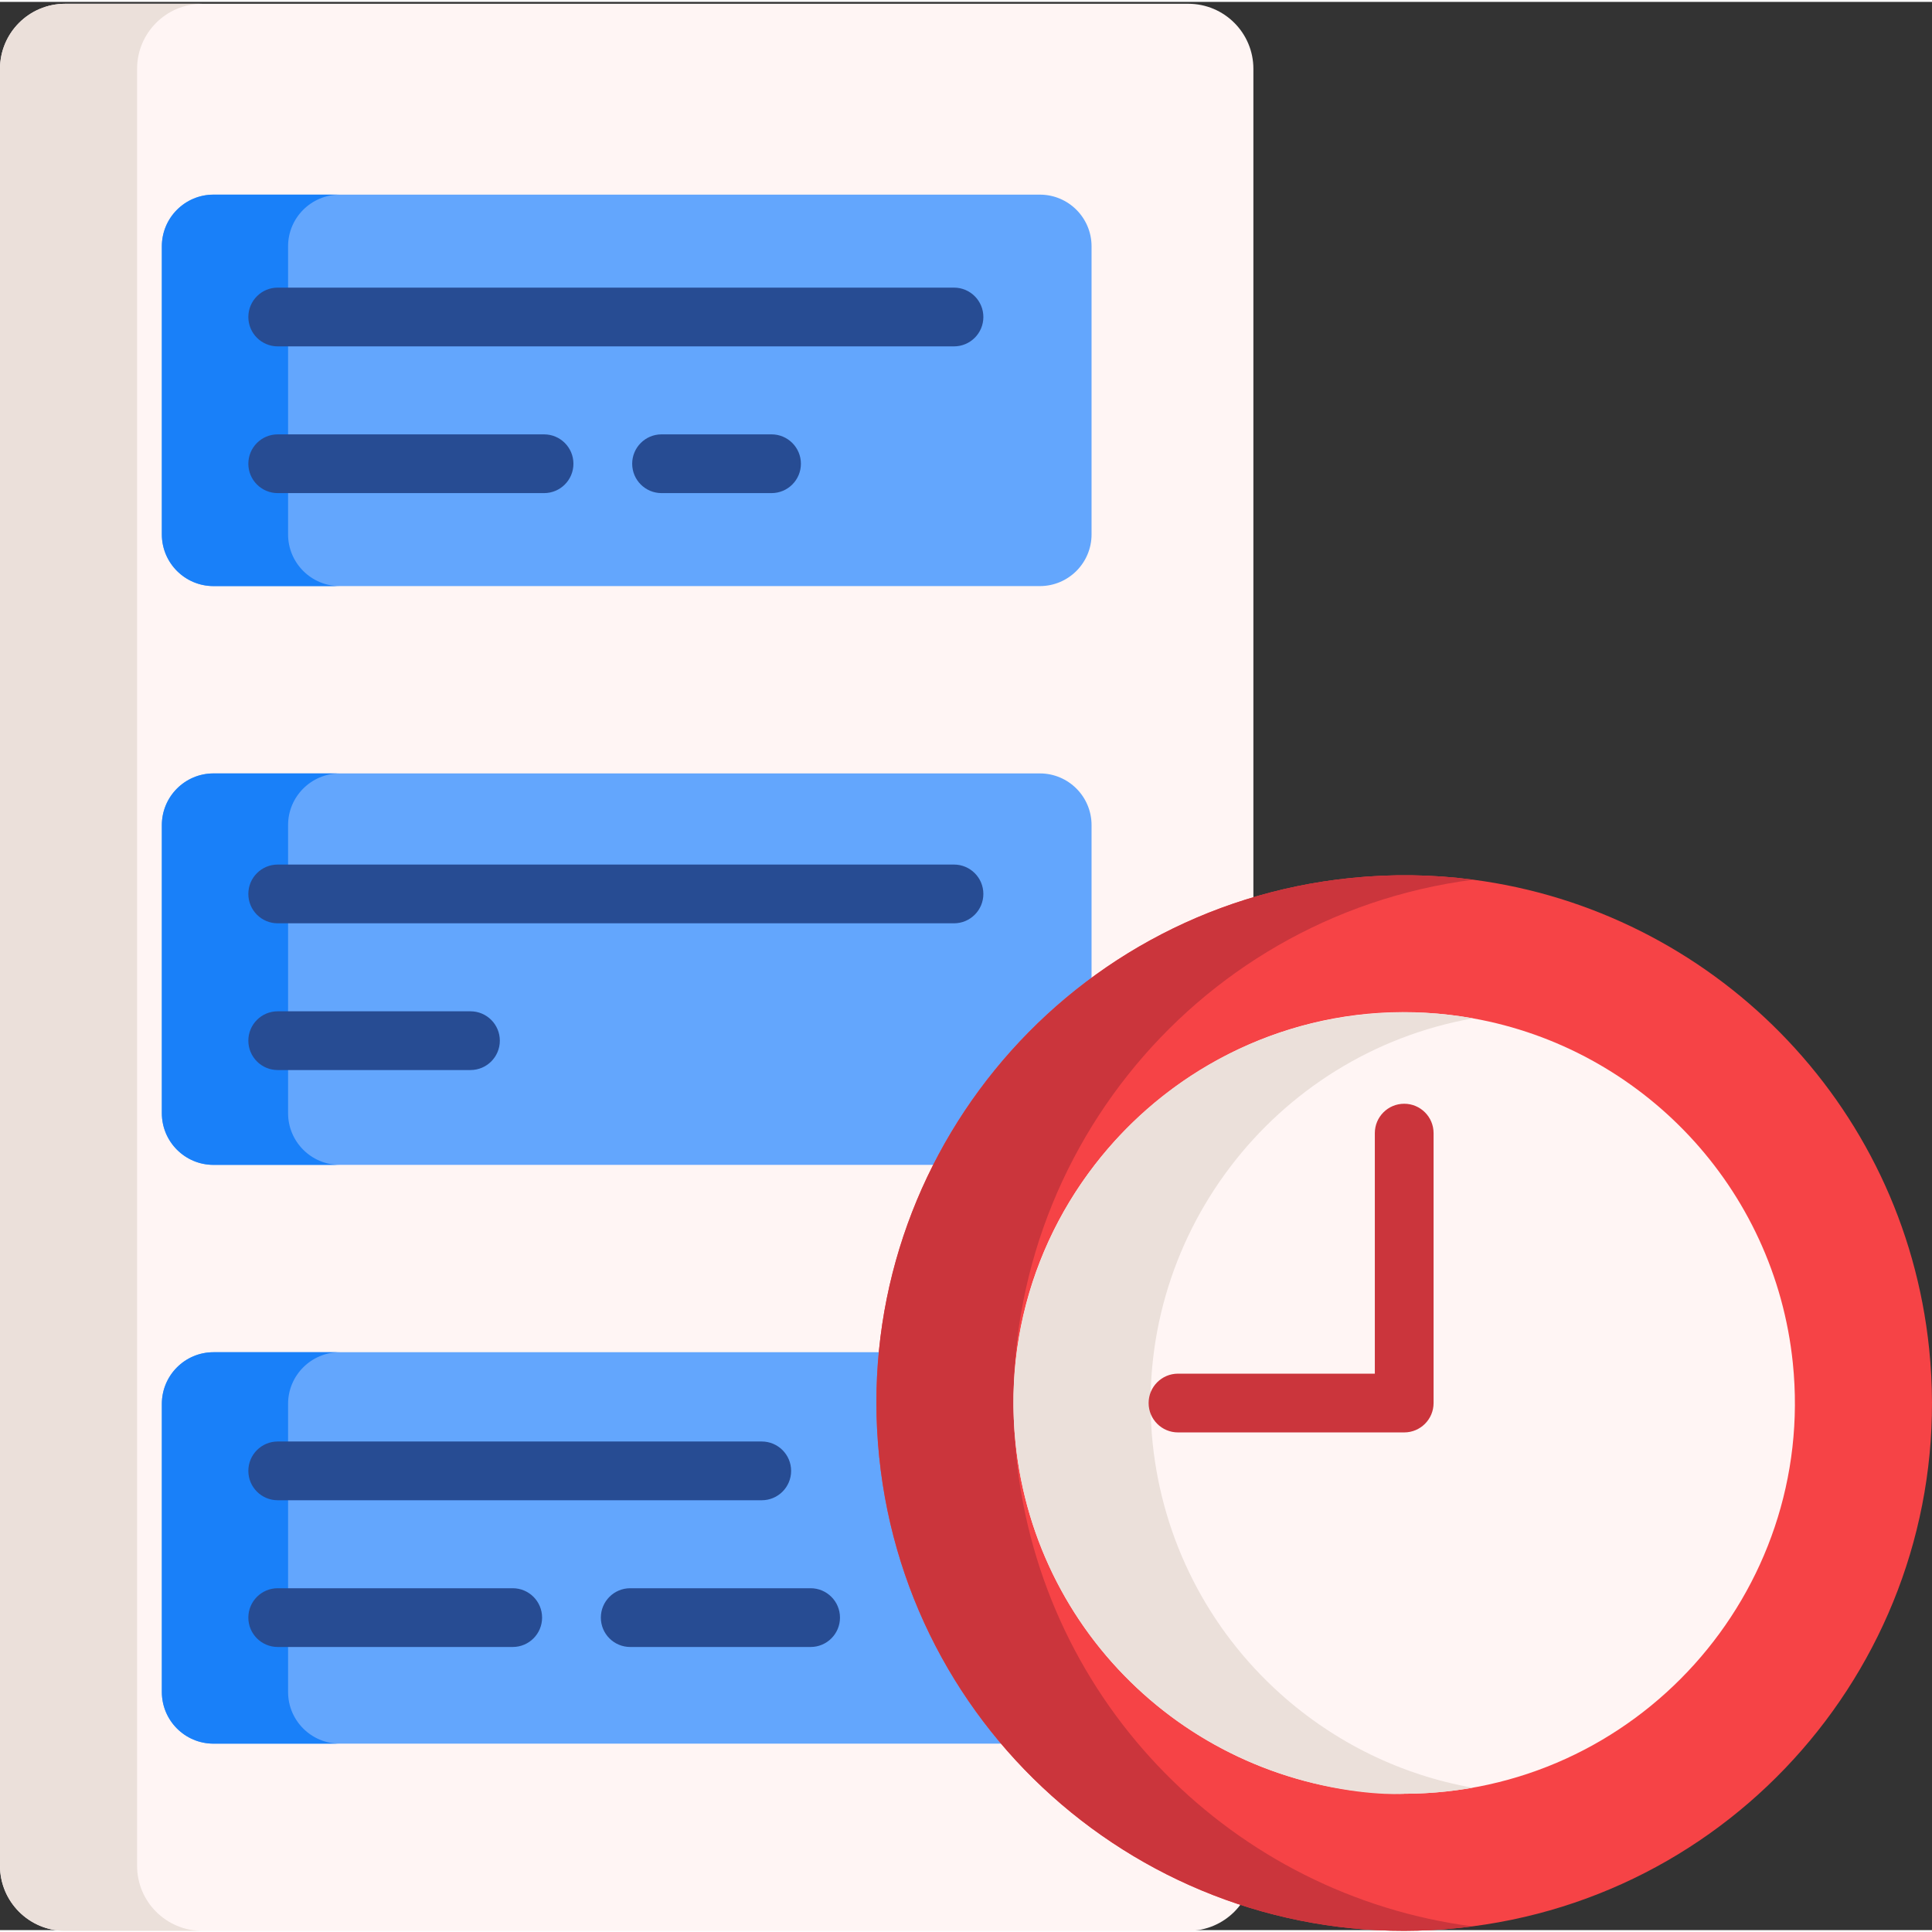 <svg height="511pt" viewBox="0 0 512 511" width="511pt" xmlns="http://www.w3.org/2000/svg"><rect x="0" y="0" width="512" height="511" fill="#333333" stroke="none"/><path d="m314.898.5c-10.914 0-273.043 0-297.637 0-9.539 0-17.262 7.723-17.262 17.25v476.191c0 9.527 7.723 17.25 17.262 17.25h297.637c9.539 0 17.262-7.723 17.262-17.25v-476.191c0-9.527-7.723-17.25-17.262-17.25zm0 0" fill="#fff5f4"/><path d="m53.59 511.191h-36.328c-9.539 0-17.262-7.723-17.262-17.25v-476.191c0-9.527 7.723-17.25 17.262-17.25h36.328c-9.539 0-17.262 7.723-17.262 17.25v476.191c0 9.531 7.723 17.25 17.262 17.25zm0 0" fill="#ebe0da"/><path d="m275.582 51.082h-219.004c-7.559 0-13.691 6.133-13.691 13.699v76.336c0 7.566 6.133 13.703 13.691 13.703h219.004c7.559 0 13.691-6.137 13.691-13.703v-76.336c0-7.566-6.133-13.699-13.691-13.699zm0 0" fill="#63a6fd"/><path d="m275.582 204.465h-219.004c-7.559 0-13.691 6.137-13.691 13.703v76.332c0 7.566 6.133 13.703 13.691 13.703h219.004c7.559 0 13.691-6.137 13.691-13.703v-76.332c0-7.566-6.133-13.703-13.691-13.703zm0 0" fill="#63a6fd"/><path d="m275.582 357.852h-219.004c-7.559 0-13.691 6.133-13.691 13.699v76.336c0 7.566 6.133 13.699 13.691 13.699h219.004c7.559 0 13.691-6.133 13.691-13.699v-76.336c0-7.566-6.133-13.699-13.691-13.699zm0 0" fill="#63a6fd"/><path d="m90.035 154.82h-33.453c-7.559 0-13.691-6.137-13.691-13.703v-76.336c0-7.566 6.133-13.699 13.691-13.699h33.453c-7.555 0-13.691 6.133-13.691 13.699v76.336c0 7.566 6.137 13.703 13.691 13.703zm0 0" fill="#1980f9"/><path d="m90.035 308.203h-33.453c-7.559 0-13.691-6.137-13.691-13.703v-76.332c0-7.566 6.133-13.703 13.691-13.703h33.453c-7.555 0-13.691 6.137-13.691 13.703v76.332c0 7.566 6.137 13.703 13.691 13.703zm0 0" fill="#1980f9"/><path d="m90.035 461.586h-33.453c-7.559 0-13.691-6.133-13.691-13.699v-76.336c0-7.566 6.133-13.699 13.691-13.699h33.453c-7.555 0-13.691 6.133-13.691 13.699v76.336c0 7.566 6.137 13.699 13.691 13.699zm0 0" fill="#1980f9"/><g fill="#274c93"><path d="m73.598 91.293h179.219c4.297 0 7.785-3.484 7.785-7.785 0-4.297-3.484-7.785-7.785-7.785h-179.219c-4.301 0-7.785 3.488-7.785 7.785 0 4.301 3.484 7.785 7.785 7.785zm0 0"/><path d="m73.598 130.18h70.582c4.301 0 7.785-3.484 7.785-7.785 0-4.297-3.484-7.785-7.785-7.785h-70.582c-4.301 0-7.785 3.488-7.785 7.785 0 4.301 3.484 7.785 7.785 7.785zm0 0"/><path d="m175.32 114.609c-4.301 0-7.785 3.488-7.785 7.785 0 4.301 3.484 7.785 7.785 7.785h29.145c4.297 0 7.785-3.484 7.785-7.785 0-4.297-3.488-7.785-7.785-7.785zm0 0"/><path d="m252.816 228.617h-179.219c-4.301 0-7.785 3.488-7.785 7.785 0 4.301 3.484 7.785 7.785 7.785h179.219c4.297 0 7.785-3.484 7.785-7.785 0-4.297-3.488-7.785-7.785-7.785zm0 0"/><path d="m73.598 283.074h51.078c4.301 0 7.785-3.484 7.785-7.785 0-4.297-3.484-7.785-7.785-7.785h-51.078c-4.301 0-7.785 3.488-7.785 7.785 0 4.301 3.484 7.785 7.785 7.785zm0 0"/><path d="m73.598 397.082h128.273c4.301 0 7.785-3.484 7.785-7.785 0-4.297-3.484-7.785-7.785-7.785h-128.273c-4.301 0-7.785 3.488-7.785 7.785 0 4.301 3.484 7.785 7.785 7.785zm0 0"/><path d="m214.82 420.398h-47.805c-4.301 0-7.785 3.488-7.785 7.785 0 4.301 3.484 7.785 7.785 7.785h47.805c4.297 0 7.785-3.484 7.785-7.785 0-4.297-3.488-7.785-7.785-7.785zm0 0"/><path d="m135.875 420.398h-62.277c-4.301 0-7.785 3.488-7.785 7.785 0 4.301 3.484 7.785 7.785 7.785h62.277c4.301 0 7.785-3.484 7.785-7.785 0-4.297-3.484-7.785-7.785-7.785zm0 0"/></g><path d="m390.184 510.008c-1.246.168-2.504.312-3.758.438-76.832 7.898-145.527-47.984-153.426-124.828-7.898-76.832 47.984-145.527 124.828-153.426 11.074-1.145 21.996-.957 32.574.434 62.809 8.223 114.094 58.629 120.852 124.395 7.777 75.578-46.168 143.273-121.07 152.988zm0 0" fill="#f64346"/><path d="m390.184 510.008c-1.246.168-2.504.312-3.758.438-76.832 7.898-145.527-47.984-153.426-124.828-7.902-76.832 47.984-145.527 124.828-153.426 11.074-1.145 21.996-.957 32.57.434-74.898 9.719-128.844 77.414-121.07 152.992 6.758 65.766 58.043 116.172 120.855 124.391zm0 0" fill="#cb353c"/><path d="m475.121 360.734c-4.797-46.684-40.141-83.41-84.762-91.363-67.516-12.082-128.258 44.078-121.227 112.539 5.477 53.285 50.496 92.953 102.832 92.953 61.793 0 109.391-53.48 103.156-114.129zm0 0" fill="#fff5f4"/><path d="m339.289 448.352c14.492 13.008 32.137 21.57 50.957 24.902-6.043 1.086-12.305 1.609-18.281 1.609 2.332 0-36.098 3.027-69.004-26.512-19.172-17.199-31.191-40.793-33.828-66.441-5.836-56.797 35.613-107.742 92.41-113.586 9.395-.957 19.035-.703 28.816 1.047-52.898 9.363-90.473 58.273-84.898 112.539 2.637 25.648 14.656 49.242 33.828 66.441zm0 0" fill="#ebe0da"/><path d="m372.129 379.105h-59.949c-4.301 0-7.785-3.484-7.785-7.785 0-4.301 3.484-7.785 7.785-7.785h52.164v-63.746c0-4.301 3.484-7.785 7.785-7.785 4.297 0 7.785 3.484 7.785 7.785v71.531c0 4.297-3.488 7.785-7.785 7.785zm0 0" fill="#cb353c"/></svg>